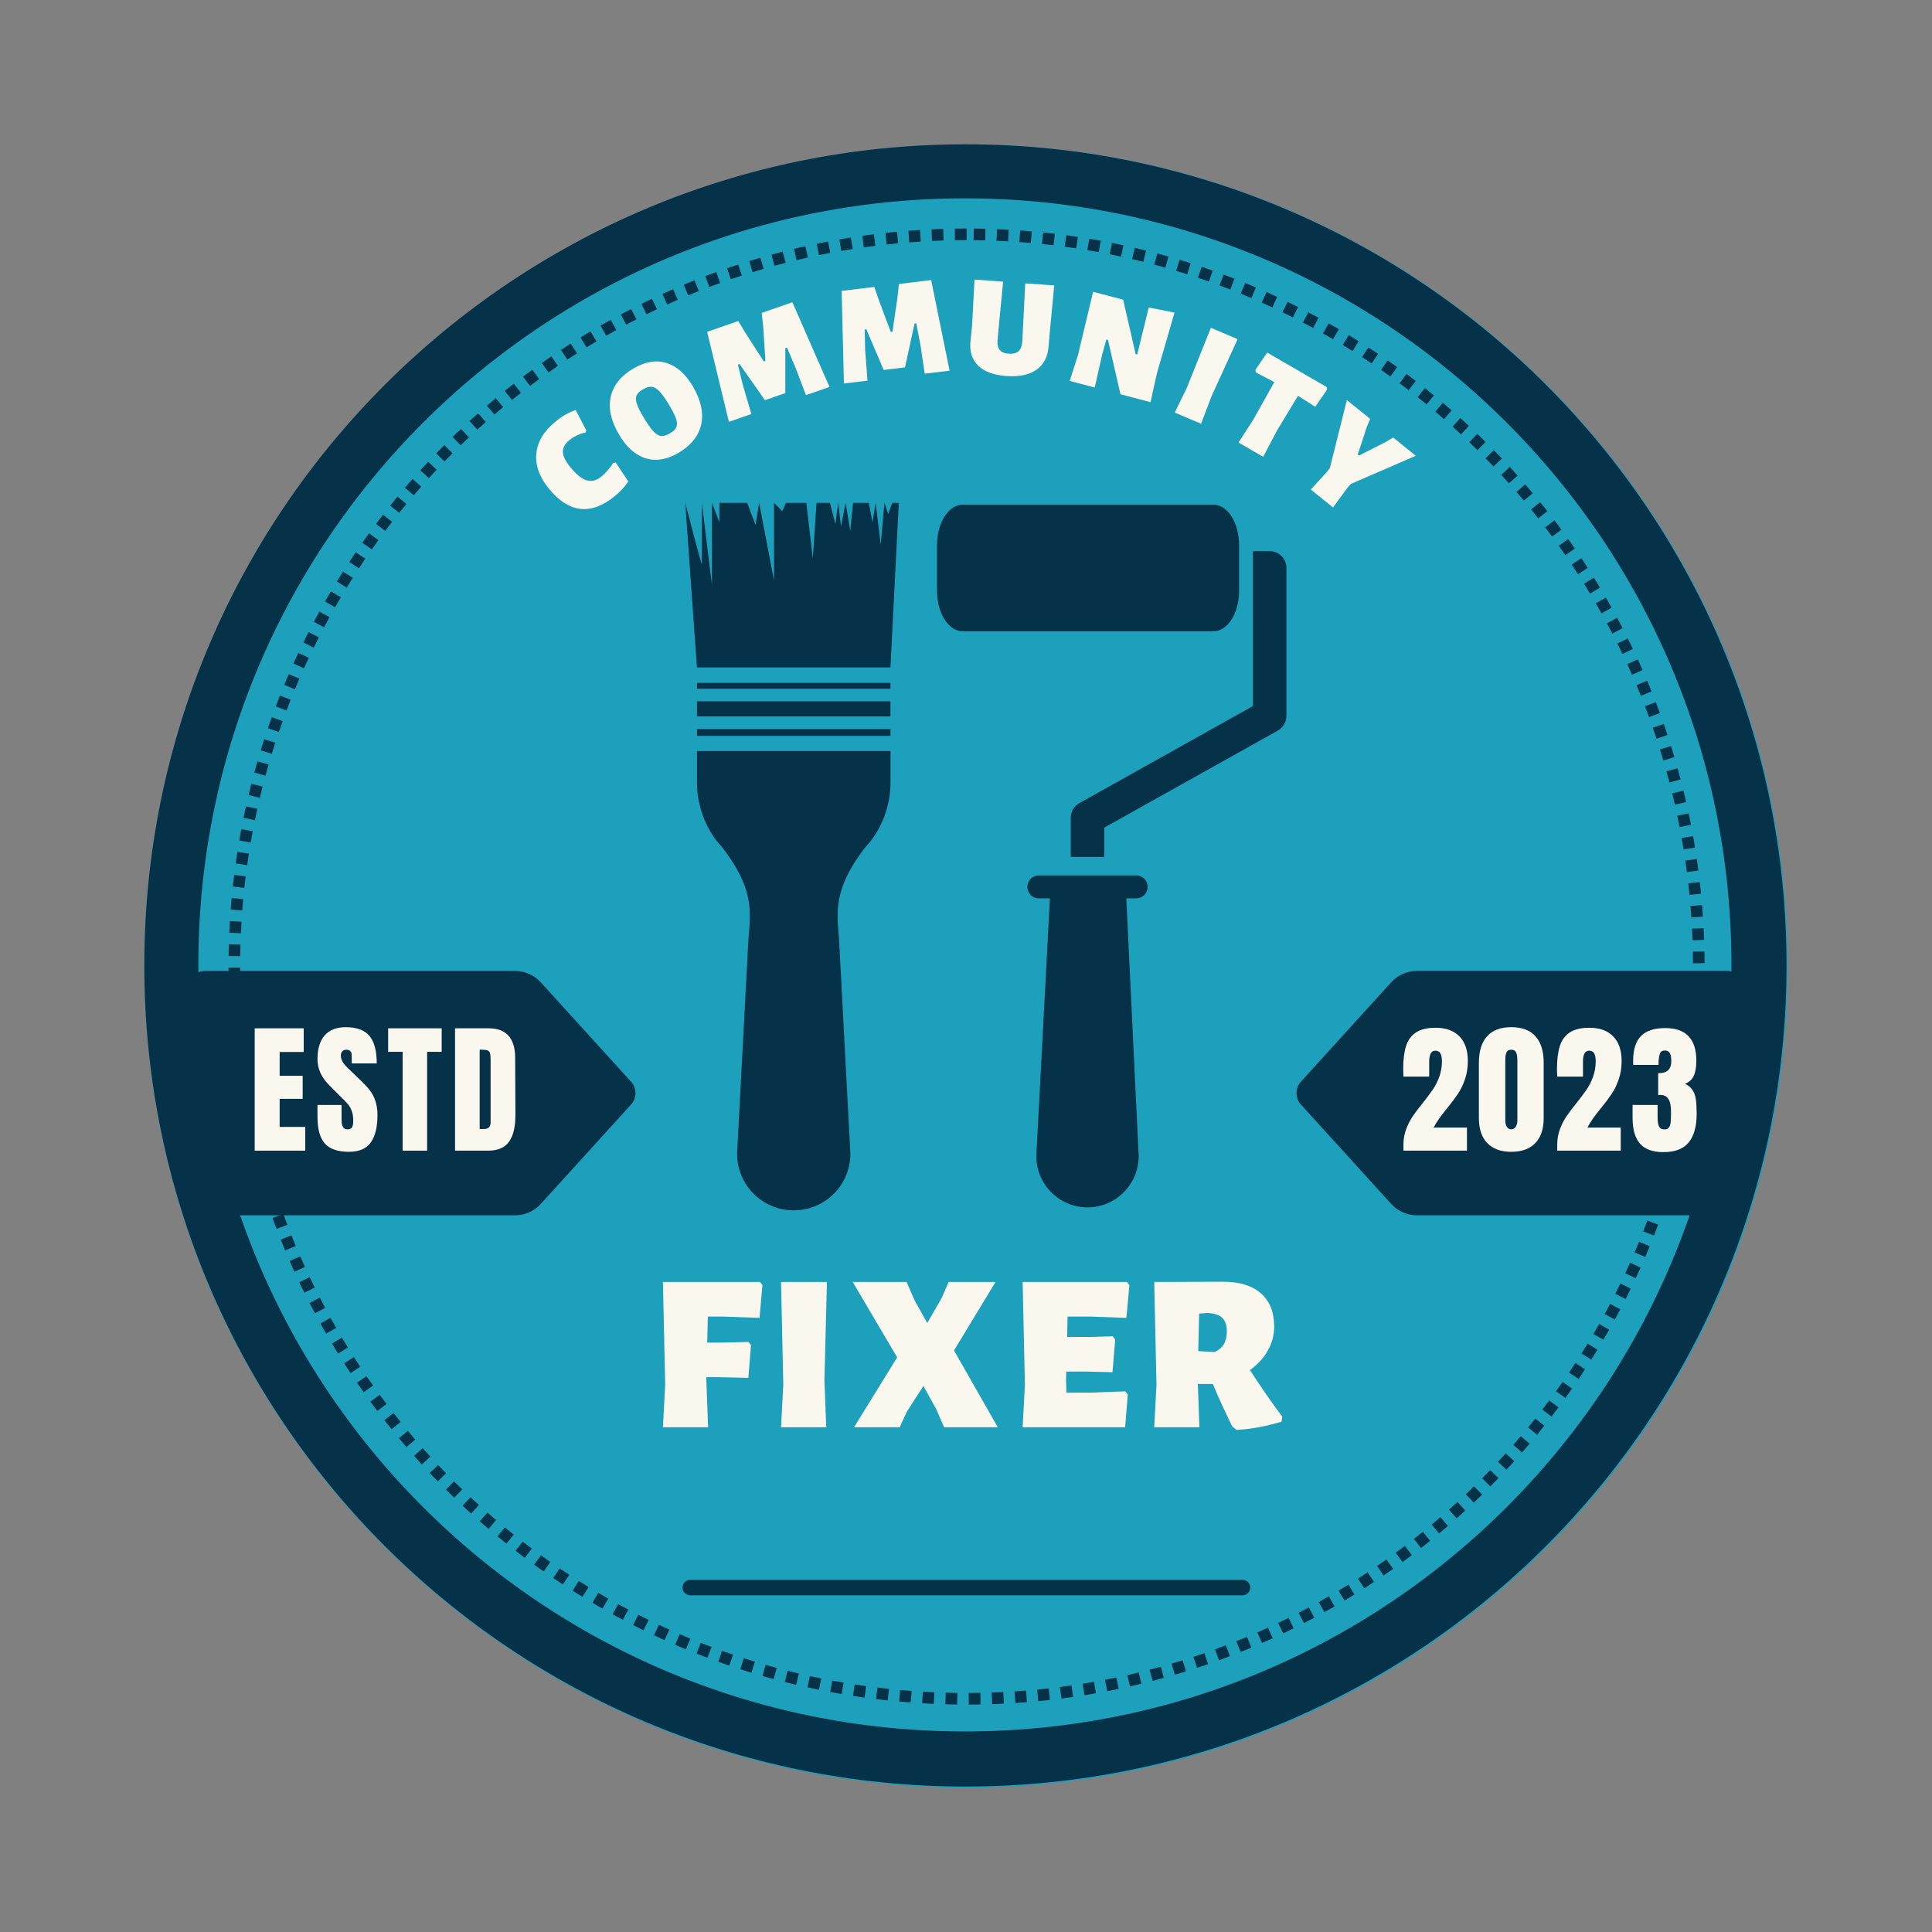 <svg xmlns="http://www.w3.org/2000/svg" xmlns:xlink="http://www.w3.org/1999/xlink" width="500" zoomAndPan="magnify" viewBox="0 0 375 375" height="500" preserveAspectRatio="xMidYMid meet" version="1.0"><rect x="0" y="0" width="375" height="375" fill="#808080" stroke="none"/><defs><g/><clipPath id="7fa73ce2a6"><path d="M 28.012 28.012 L 346.988 28.012 L 346.988 346.988 L 28.012 346.988 Z M 28.012 28.012 " clip-rule="nonzero"/></clipPath><clipPath id="c9b14c7738"><path d="M 187.5 28.012 C 99.418 28.012 28.012 99.418 28.012 187.5 C 28.012 275.582 99.418 346.988 187.5 346.988 C 275.582 346.988 346.988 275.582 346.988 187.5 C 346.988 99.418 275.582 28.012 187.5 28.012 " clip-rule="nonzero"/></clipPath><clipPath id="2c00b63a18"><path d="M 28.012 28.012 L 346.762 28.012 L 346.762 346.762 L 28.012 346.762 Z M 28.012 28.012 " clip-rule="nonzero"/></clipPath><clipPath id="682aeb8555"><path d="M 187.387 28.012 C 99.367 28.012 28.012 99.367 28.012 187.387 C 28.012 275.406 99.367 346.762 187.387 346.762 C 275.406 346.762 346.762 275.406 346.762 187.387 C 346.762 99.367 275.406 28.012 187.387 28.012 " clip-rule="nonzero"/></clipPath><clipPath id="16fd7b79a2"><path d="M 44.359 44.359 L 330.641 44.359 L 330.641 330.641 L 44.359 330.641 Z M 44.359 44.359 " clip-rule="nonzero"/></clipPath><clipPath id="50ee14c13e"><path d="M 187.5 44.359 C 108.445 44.359 44.359 108.445 44.359 187.5 C 44.359 266.555 108.445 330.641 187.5 330.641 C 266.555 330.641 330.641 266.555 330.641 187.5 C 330.641 108.445 266.555 44.359 187.5 44.359 " clip-rule="nonzero"/></clipPath><clipPath id="046480467f"><path d="M 44.359 44.359 L 330.859 44.359 L 330.859 330.859 L 44.359 330.859 Z M 44.359 44.359 " clip-rule="nonzero"/></clipPath><clipPath id="fa4b0a9085"><path d="M 187.609 44.359 C 108.496 44.359 44.359 108.496 44.359 187.609 C 44.359 266.723 108.496 330.859 187.609 330.859 C 266.723 330.859 330.859 266.723 330.859 187.609 C 330.859 108.496 266.723 44.359 187.609 44.359 " clip-rule="nonzero"/></clipPath><clipPath id="ca619912fc"><path d="M 207 106 L 249.688 106 L 249.688 167 L 207 167 Z M 207 106 " clip-rule="nonzero"/></clipPath><clipPath id="cb81fae987"><path d="M 181.152 97.949 L 241 97.949 L 241 123 L 181.152 123 Z M 181.152 97.949 " clip-rule="nonzero"/></clipPath><clipPath id="f2fe1d5891"><path d="M 135 145 L 173 145 L 173 234.949 L 135 234.949 Z M 135 145 " clip-rule="nonzero"/></clipPath><clipPath id="1fe251967f"><path d="M 133.004 97 L 175 97 L 175 130 L 133.004 130 Z M 133.004 97 " clip-rule="nonzero"/></clipPath><clipPath id="7bec6f5a73"><path d="M 36.785 188.457 L 123.816 188.457 L 123.816 235.895 L 36.785 235.895 Z M 36.785 188.457 " clip-rule="nonzero"/></clipPath><clipPath id="cca0c6e4dd"><path d="M 99.957 188.457 L 39.785 188.457 C 38.988 188.457 38.227 188.77 37.664 189.332 C 37.102 189.895 36.785 190.66 36.785 191.457 L 36.785 232.895 C 36.785 233.691 37.102 234.453 37.664 235.016 C 38.227 235.578 38.988 235.895 39.785 235.895 L 99.957 235.895 C 101.867 235.895 103.688 235.09 104.973 233.676 L 122.484 214.395 C 123.629 213.137 123.629 211.215 122.484 209.953 L 104.973 190.676 C 103.688 189.262 101.867 188.457 99.957 188.457 " clip-rule="nonzero"/></clipPath><clipPath id="a947ae835a"><path d="M 251.18 188.453 L 338.211 188.453 L 338.211 235.895 L 251.18 235.895 Z M 251.18 188.453 " clip-rule="nonzero"/></clipPath><clipPath id="2fa5fa9b86"><path d="M 275.039 235.895 L 335.211 235.895 C 336.008 235.895 336.773 235.578 337.336 235.016 C 337.898 234.453 338.211 233.688 338.211 232.895 L 338.211 191.453 C 338.211 190.656 337.898 189.895 337.336 189.332 C 336.773 188.77 336.008 188.453 335.211 188.453 L 275.039 188.453 C 273.129 188.453 271.309 189.258 270.023 190.672 L 252.512 209.953 C 251.367 211.211 251.367 213.133 252.512 214.395 L 270.023 233.672 C 271.309 235.086 273.129 235.895 275.039 235.895 " clip-rule="nonzero"/></clipPath></defs><g clip-path="url(#7fa73ce2a6)"><g clip-path="url(#c9b14c7738)"><path fill="#1da0bb" d="M 28.012 28.012 L 346.988 28.012 L 346.988 346.988 L 28.012 346.988 Z M 28.012 28.012 " fill-opacity="1" fill-rule="nonzero"/></g></g><g clip-path="url(#2c00b63a18)"><g clip-path="url(#682aeb8555)"><path stroke-linecap="butt" transform="matrix(0.749, 0, 0, 0.749, 28.012, 28.012)" fill="none" stroke-linejoin="miter" d="M 212.648 -0 C 95.207 -0 -0 95.207 -0 212.648 C -0 330.089 95.207 425.297 212.648 425.297 C 330.089 425.297 425.296 330.089 425.296 212.648 C 425.296 95.207 330.089 -0 212.648 -0 " stroke="#053149" stroke-width="28" stroke-opacity="1" stroke-miterlimit="4"/></g></g><g clip-path="url(#16fd7b79a2)"><g clip-path="url(#50ee14c13e)"><path fill="#1da0bb" d="M 44.359 44.359 L 330.641 44.359 L 330.641 330.641 L 44.359 330.641 Z M 44.359 44.359 " fill-opacity="1" fill-rule="nonzero"/></g></g><g clip-path="url(#046480467f)"><g clip-path="url(#fa4b0a9085)"><path fill="#053149" d="M 187.629 46.609 L 185.355 46.629 L 185.32 42.125 L 187.594 42.109 Z M 183.16 46.68 L 180.902 46.77 L 180.727 42.27 L 182.984 42.18 Z M 178.727 46.887 L 176.488 47.043 L 176.172 42.551 L 178.41 42.395 Z M 174.328 47.227 L 172.09 47.457 L 171.637 42.977 L 173.875 42.746 Z M 169.91 47.711 L 167.672 48.012 L 167.074 43.547 L 169.312 43.246 Z M 165.512 48.332 L 163.293 48.699 L 162.559 44.258 L 164.777 43.891 Z M 161.156 49.09 L 158.961 49.523 L 158.086 45.105 L 160.281 44.672 Z M 156.816 49.984 L 154.613 50.492 L 153.598 46.105 L 155.801 45.594 Z M 152.496 51.02 L 150.32 51.594 L 149.168 47.242 L 151.34 46.664 Z M 148.227 52.184 L 146.078 52.828 L 144.789 48.512 L 146.938 47.871 Z M 143.996 53.484 L 141.852 54.203 L 140.426 49.93 L 142.566 49.215 Z M 139.793 54.926 L 137.68 55.707 L 136.117 51.48 L 138.23 50.703 Z M 135.648 56.492 L 133.57 57.336 L 131.875 53.164 L 133.957 52.32 Z M 131.562 58.191 L 129.496 59.105 L 127.672 54.988 L 129.734 54.074 Z M 127.516 60.023 L 125.484 61 L 123.531 56.941 L 125.559 55.965 Z M 123.539 61.977 L 121.543 63.016 L 119.465 59.02 L 121.457 57.98 Z M 119.629 64.051 L 117.66 65.156 L 115.453 61.23 L 117.422 60.125 Z M 115.773 66.258 L 113.848 67.422 L 111.516 63.566 L 113.445 62.402 Z M 111.996 68.578 L 110.109 69.801 L 107.66 66.023 L 109.551 64.797 Z M 108.285 71.023 C 107.672 71.441 107.066 71.863 106.461 72.289 L 103.867 68.609 C 104.488 68.168 105.117 67.734 105.746 67.305 Z M 104.656 73.582 C 104.059 74.016 103.465 74.457 102.875 74.902 L 100.168 71.305 C 100.777 70.844 101.391 70.391 102.004 69.941 Z M 101.117 76.25 C 100.531 76.703 99.953 77.16 99.379 77.625 L 96.559 74.113 C 97.152 73.633 97.75 73.16 98.352 72.695 Z M 97.66 79.023 C 97.09 79.496 96.527 79.973 95.965 80.453 L 93.035 77.031 C 93.617 76.535 94.199 76.043 94.785 75.559 Z M 94.293 81.91 C 93.738 82.398 93.188 82.891 92.641 83.391 L 89.605 80.062 C 90.172 79.547 90.738 79.039 91.309 78.535 Z M 91.016 84.895 C 90.477 85.402 89.941 85.914 89.41 86.43 L 86.273 83.195 C 86.82 82.664 87.375 82.141 87.93 81.617 Z M 87.832 87.984 C 87.312 88.508 86.793 89.035 86.277 89.566 L 83.043 86.434 C 83.574 85.887 84.109 85.344 84.645 84.801 Z M 84.75 91.172 C 84.246 91.711 83.742 92.254 83.246 92.801 L 79.914 89.77 C 80.426 89.207 80.945 88.645 81.465 88.09 Z M 81.766 94.453 C 81.277 95.008 80.793 95.566 80.312 96.129 L 76.891 93.203 C 77.383 92.625 77.883 92.047 78.387 91.477 Z M 78.887 97.824 C 78.418 98.395 77.949 98.969 77.488 99.543 L 73.973 96.73 C 74.449 96.133 74.93 95.543 75.418 94.957 Z M 76.117 101.285 C 75.664 101.867 75.219 102.457 74.773 103.047 L 71.172 100.344 C 71.629 99.734 72.09 99.129 72.559 98.523 Z M 73.457 104.832 C 73.02 105.43 72.59 106.031 72.168 106.637 L 68.48 104.047 C 68.922 103.422 69.363 102.801 69.812 102.184 Z M 70.914 108.445 L 69.664 110.316 L 65.918 107.816 L 67.168 105.945 Z M 68.484 112.148 L 67.293 114.059 L 63.469 111.676 L 64.66 109.766 Z M 66.164 115.926 L 65.035 117.879 L 61.141 115.617 L 62.27 113.664 Z M 63.965 119.785 L 62.898 121.766 L 58.934 119.625 L 60.004 117.645 Z M 61.895 123.695 L 60.891 125.711 L 56.859 123.699 L 57.867 121.684 Z M 59.945 127.676 L 59.004 129.727 L 54.91 127.84 L 55.855 125.793 Z M 58.117 131.727 L 57.242 133.801 L 53.094 132.047 L 53.973 129.973 Z M 56.43 135.816 L 55.617 137.914 L 51.418 136.293 L 52.227 134.195 Z M 54.867 139.961 L 54.121 142.09 L 49.871 140.602 L 50.613 138.473 Z M 53.43 144.164 L 52.754 146.316 L 48.457 144.965 L 49.137 142.812 Z M 52.137 148.398 L 51.527 150.559 L 47.191 149.344 L 47.797 147.184 Z M 50.973 152.668 L 50.434 154.859 L 46.062 153.781 L 46.602 151.59 Z M 49.945 156.992 L 49.473 159.207 L 45.066 158.27 L 45.539 156.055 Z M 49.055 161.332 L 48.656 163.539 L 44.227 162.742 L 44.621 160.535 Z M 48.305 165.688 L 47.977 167.918 L 43.52 167.258 L 43.852 165.027 Z M 47.688 170.09 L 47.43 172.34 L 42.953 171.82 L 43.215 169.57 Z M 47.211 174.504 L 47.023 176.734 L 42.535 176.355 L 42.723 174.129 Z M 46.875 178.902 L 46.758 181.152 L 42.258 180.914 L 42.379 178.664 Z M 46.676 183.34 L 46.625 185.605 L 42.121 185.508 L 42.172 183.238 Z M 46.613 187.809 L 46.633 190.082 L 42.129 190.121 L 42.109 187.852 Z M 46.688 192.273 L 46.777 194.531 L 42.277 194.711 L 42.188 192.457 Z M 46.898 196.707 L 47.059 198.945 L 42.566 199.266 L 42.406 197.027 Z M 47.25 201.102 L 47.48 203.344 L 43 203.805 L 42.77 201.562 Z M 47.738 205.523 L 48.039 207.762 L 43.578 208.363 L 43.273 206.125 Z M 48.367 209.918 L 48.738 212.137 L 44.293 212.879 L 43.926 210.66 Z M 49.129 214.27 L 49.566 216.469 L 45.152 217.352 L 44.711 215.152 Z M 50.031 218.613 L 50.543 220.812 L 46.156 221.836 L 45.645 219.633 Z M 51.07 222.93 L 51.652 225.105 L 47.301 226.266 L 46.719 224.09 Z M 52.242 227.195 L 52.891 229.344 L 48.578 230.641 L 47.93 228.492 Z M 53.551 231.43 L 54.27 233.57 L 50 235.004 L 49.281 232.863 Z M 55 235.629 L 55.781 237.738 L 51.559 239.309 L 50.777 237.195 Z M 56.57 239.77 L 57.418 241.848 L 53.25 243.547 L 52.402 241.469 Z M 58.277 243.855 L 59.195 245.918 L 55.078 247.75 L 54.16 245.688 Z M 60.113 247.898 L 61.094 249.926 L 57.039 251.887 L 56.059 249.859 Z M 62.074 251.871 L 63.113 253.863 L 59.125 255.949 L 58.082 253.957 Z M 64.156 255.777 L 65.266 257.746 L 61.34 259.957 L 60.234 257.992 Z M 66.367 259.629 L 67.535 261.555 L 63.684 263.891 L 62.516 261.965 Z M 68.691 263.402 L 69.918 265.289 L 66.145 267.742 L 64.918 265.855 Z M 71.145 267.113 C 71.562 267.723 71.984 268.328 72.414 268.934 L 68.734 271.535 C 68.297 270.91 67.859 270.285 67.43 269.652 Z M 73.707 270.734 C 74.145 271.332 74.586 271.926 75.031 272.516 L 71.438 275.23 C 70.977 274.621 70.523 274.008 70.074 273.391 Z M 76.379 274.273 C 76.836 274.855 77.293 275.434 77.758 276.008 L 74.25 278.832 C 73.773 278.238 73.297 277.645 72.828 277.043 Z M 79.16 277.723 C 79.633 278.293 80.109 278.855 80.594 279.418 L 77.176 282.352 C 76.68 281.773 76.188 281.191 75.699 280.602 Z M 82.051 281.09 C 82.539 281.641 83.035 282.191 83.535 282.734 L 80.211 285.777 C 79.695 285.211 79.188 284.645 78.68 284.074 Z M 85.043 284.359 C 85.551 284.898 86.062 285.434 86.578 285.961 L 83.352 289.102 C 82.82 288.555 82.293 288.008 81.77 287.453 Z M 88.137 287.535 C 88.66 288.059 89.188 288.574 89.719 289.09 L 86.594 292.328 C 86.043 291.801 85.5 291.266 84.957 290.73 Z M 91.328 290.617 C 91.867 291.121 92.41 291.621 92.957 292.117 L 89.934 295.453 C 89.367 294.941 88.809 294.426 88.25 293.906 Z M 94.613 293.594 C 95.168 294.082 95.727 294.562 96.289 295.043 L 93.371 298.473 C 92.793 297.98 92.215 297.48 91.641 296.977 Z M 97.992 296.469 C 98.562 296.938 99.137 297.402 99.711 297.863 L 96.902 301.383 C 96.309 300.906 95.715 300.43 95.125 299.941 Z M 101.453 299.23 C 102.039 299.684 102.625 300.133 103.219 300.574 L 100.52 304.18 C 99.91 303.723 99.305 303.262 98.699 302.797 Z M 105.004 301.891 C 105.602 302.324 106.207 302.75 106.812 303.176 L 104.227 306.863 C 103.602 306.426 102.98 305.984 102.363 305.535 Z M 108.625 304.426 L 110.496 305.672 L 108 309.422 L 106.129 308.172 Z M 112.328 306.852 L 114.242 308.039 L 111.863 311.863 L 109.953 310.676 Z M 116.113 309.164 L 118.062 310.293 L 115.809 314.191 L 113.855 313.059 Z M 119.973 311.355 L 121.953 312.422 L 119.82 316.387 L 117.84 315.324 Z M 123.887 313.422 L 125.902 314.422 L 123.895 318.457 L 121.883 317.453 Z M 127.871 315.363 L 129.922 316.305 L 128.043 320.398 L 125.992 319.457 Z M 131.922 317.184 L 133.996 318.059 L 132.25 322.207 L 130.176 321.336 Z M 136.012 318.871 L 138.113 319.676 L 136.496 323.879 L 134.398 323.074 Z M 140.16 320.426 L 142.293 321.168 L 140.809 325.422 L 138.68 324.68 Z M 144.367 321.855 L 146.52 322.527 L 145.176 326.824 L 143.023 326.152 Z M 148.602 323.145 L 150.766 323.746 L 149.559 328.086 L 147.395 327.48 Z M 152.875 324.297 L 155.066 324.836 L 153.996 329.207 L 151.805 328.672 Z M 157.199 325.32 L 159.414 325.789 L 158.484 330.195 L 156.27 329.727 Z M 161.543 326.203 L 163.75 326.598 L 162.957 331.031 L 160.75 330.637 Z M 165.898 326.945 L 168.129 327.273 L 167.477 331.73 L 165.246 331.402 Z M 170.301 327.555 L 172.555 327.812 L 172.043 332.289 L 169.789 332.031 Z M 174.715 328.027 L 176.945 328.211 L 176.574 332.699 L 174.344 332.516 Z M 179.117 328.355 L 181.367 328.473 L 181.133 332.969 L 178.887 332.855 Z M 183.555 328.551 L 185.82 328.598 L 185.727 333.098 L 183.461 333.055 Z M 188.023 328.605 L 190.297 328.582 L 190.344 333.086 L 188.074 333.109 Z M 192.488 328.523 L 194.746 328.43 L 194.934 332.93 L 192.68 333.023 Z M 196.918 328.305 L 199.156 328.141 L 199.484 332.633 L 197.25 332.797 Z M 201.312 327.949 L 203.559 327.715 L 204.027 332.195 L 201.781 332.43 Z M 205.734 327.453 L 207.973 327.148 L 208.582 331.609 L 206.344 331.914 Z M 210.129 326.82 L 212.344 326.445 L 213.094 330.887 L 210.879 331.262 Z M 214.48 326.051 L 216.68 325.609 L 217.57 330.023 L 215.367 330.465 Z M 218.824 325.141 L 221.023 324.625 L 222.051 329.012 L 219.852 329.527 Z M 223.137 324.094 L 225.312 323.512 L 226.477 327.859 L 224.305 328.445 Z M 227.402 322.914 L 229.547 322.266 L 230.852 326.578 L 228.703 327.227 Z M 231.633 321.602 L 233.773 320.879 L 235.211 325.145 L 233.074 325.867 Z M 235.828 320.148 L 237.938 319.359 L 239.512 323.582 L 237.402 324.367 Z M 239.965 318.566 L 242.043 317.719 L 243.75 321.887 L 241.672 322.734 Z M 244.051 316.859 L 246.113 315.938 L 247.949 320.047 L 245.891 320.969 Z M 248.09 315.016 L 250.117 314.031 L 252.082 318.082 L 250.059 319.066 Z M 252.062 313.047 L 254.051 312.004 L 256.145 315.992 L 254.156 317.035 Z M 255.965 310.961 L 257.93 309.848 L 260.148 313.77 L 258.184 314.879 Z M 259.812 308.742 L 261.738 307.574 L 264.078 311.422 L 262.152 312.59 Z M 263.582 306.41 L 265.465 305.184 L 267.926 308.953 L 266.043 310.184 Z M 267.289 303.953 C 267.898 303.535 268.504 303.109 269.109 302.684 L 271.715 306.355 C 271.094 306.797 270.465 307.234 269.836 307.664 Z M 270.906 301.383 C 271.504 300.945 272.098 300.504 272.684 300.059 L 275.406 303.648 C 274.797 304.109 274.188 304.566 273.57 305.016 Z M 274.441 298.707 C 275.023 298.25 275.602 297.793 276.176 297.328 L 279.004 300.832 C 278.414 301.309 277.816 301.781 277.215 302.254 Z M 277.887 295.922 C 278.453 295.449 279.02 294.969 279.578 294.488 L 282.52 297.898 C 281.941 298.398 281.359 298.891 280.773 299.379 Z M 281.25 293.027 C 281.801 292.535 282.348 292.039 282.895 291.539 L 285.938 294.859 C 285.375 295.375 284.809 295.887 284.242 296.391 Z M 284.516 290.027 C 285.051 289.52 285.586 289.008 286.113 288.492 L 289.262 291.715 C 288.715 292.246 288.164 292.777 287.613 293.301 Z M 287.688 286.93 C 288.207 286.406 288.727 285.879 289.238 285.348 L 292.484 288.469 C 291.953 289.016 291.422 289.562 290.883 290.105 Z M 290.762 283.734 C 291.266 283.195 291.766 282.652 292.262 282.102 L 295.602 285.121 C 295.094 285.688 294.578 286.25 294.055 286.809 Z M 293.734 280.445 C 294.223 279.891 294.703 279.328 295.184 278.766 L 298.617 281.68 C 298.125 282.262 297.625 282.836 297.121 283.414 Z M 296.605 277.062 C 297.07 276.492 297.535 275.918 297.996 275.34 L 301.52 278.145 C 301.047 278.742 300.566 279.332 300.082 279.922 Z M 299.363 273.598 C 299.816 273.012 300.262 272.422 300.703 271.828 L 304.312 274.523 C 303.855 275.133 303.395 275.742 302.93 276.344 Z M 302.016 270.043 C 302.449 269.441 302.875 268.84 303.297 268.234 L 306.992 270.812 C 306.555 271.438 306.113 272.059 305.664 272.676 Z M 304.547 266.418 L 305.789 264.543 L 309.539 267.035 L 308.297 268.906 Z M 306.965 262.711 L 308.152 260.797 L 311.98 263.168 L 310.793 265.082 Z M 309.27 258.922 L 310.398 256.969 L 314.297 259.219 L 313.172 261.172 Z M 311.461 255.059 L 312.52 253.078 L 316.492 255.203 L 315.43 257.184 Z M 313.52 251.141 L 314.516 249.125 L 318.551 251.125 L 317.555 253.141 Z M 315.457 247.156 L 316.391 245.102 L 320.488 246.973 L 319.551 249.027 Z M 317.27 243.098 L 318.141 241.027 L 322.293 242.766 L 321.422 244.84 Z M 318.949 239.008 L 319.75 236.906 L 323.957 238.516 L 323.152 240.617 Z M 320.496 234.855 L 321.238 232.723 L 325.492 234.199 L 324.754 236.332 Z M 321.922 230.645 L 322.59 228.496 L 326.891 229.836 L 326.219 231.984 Z M 323.203 226.41 L 323.801 224.246 L 328.141 225.449 L 327.543 227.613 Z M 324.352 222.137 L 324.883 219.945 L 329.258 221.008 L 328.727 223.199 Z M 325.367 217.809 L 325.832 215.598 L 330.238 216.52 L 329.773 218.734 Z M 326.242 213.469 L 326.633 211.258 L 331.066 212.043 L 330.676 214.254 Z M 326.98 209.109 L 327.301 206.875 L 331.758 207.523 L 331.438 209.754 Z M 327.582 204.703 L 327.836 202.449 L 332.312 202.953 L 332.059 205.207 Z M 328.047 200.289 L 328.227 198.059 L 332.715 198.426 L 332.535 200.656 Z M 328.367 195.891 L 328.48 193.641 L 332.98 193.863 L 332.867 196.113 Z M 328.555 191.449 L 328.598 189.184 L 333.102 189.27 L 333.059 191.535 Z M 328.605 186.977 L 328.578 184.707 L 333.082 184.652 L 333.109 186.922 Z M 328.516 182.516 L 328.418 180.262 L 332.918 180.066 L 333.016 182.32 Z M 328.293 178.086 L 328.125 175.852 L 332.617 175.516 L 332.781 177.75 Z M 327.93 173.695 L 327.691 171.449 L 332.172 170.973 L 332.41 173.223 Z M 327.426 169.27 L 327.117 167.035 L 331.578 166.418 L 331.887 168.656 Z M 326.785 164.879 L 326.41 162.664 L 330.848 161.91 L 331.227 164.121 Z M 326.012 160.531 L 325.562 158.328 L 329.977 157.434 L 330.426 159.637 Z M 325.094 156.188 L 324.574 153.988 L 328.957 152.953 L 329.477 155.152 Z M 324.039 151.875 L 323.453 149.703 L 327.801 148.527 L 328.387 150.699 Z M 322.855 147.613 L 322.203 145.469 L 326.512 144.156 L 327.164 146.305 Z M 321.531 143.383 L 320.809 141.242 L 325.074 139.797 L 325.797 141.938 Z M 320.074 139.188 L 319.285 137.082 L 323.5 135.5 L 324.293 137.609 Z M 318.488 135.055 L 317.637 132.98 L 321.801 131.266 L 322.652 133.344 Z M 316.77 130.973 L 315.848 128.91 L 319.957 127.066 L 320.879 129.129 Z M 314.922 126.934 L 313.938 124.91 L 317.984 122.938 L 318.969 124.961 Z M 312.949 122.969 L 311.902 120.98 L 315.887 118.879 L 316.934 120.867 Z M 310.855 119.066 L 309.742 117.105 L 313.656 114.879 L 314.77 116.84 Z M 308.633 115.223 L 307.461 113.301 L 311.305 110.953 L 312.477 112.875 Z M 306.297 111.457 L 305.062 109.574 L 308.832 107.109 L 310.062 108.992 Z M 303.832 107.754 C 303.41 107.145 302.988 106.539 302.559 105.938 L 306.227 103.324 C 306.672 103.949 307.109 104.574 307.539 105.199 Z M 301.258 104.141 C 300.82 103.543 300.379 102.953 299.93 102.363 L 303.516 99.637 C 303.977 100.246 304.434 100.855 304.887 101.469 Z M 298.574 100.609 C 298.117 100.027 297.66 99.453 297.191 98.879 L 300.691 96.043 C 301.172 96.633 301.648 97.23 302.117 97.828 Z M 295.785 97.168 C 295.309 96.602 294.832 96.039 294.348 95.477 L 297.754 92.535 C 298.254 93.109 298.746 93.691 299.238 94.277 Z M 292.883 93.812 C 292.391 93.258 291.895 92.711 291.395 92.168 L 294.711 89.117 C 295.227 89.68 295.738 90.246 296.246 90.812 Z M 289.883 90.547 C 289.375 90.012 288.859 89.48 288.344 88.953 L 291.559 85.801 C 292.094 86.344 292.621 86.895 293.148 87.445 Z M 286.781 87.379 C 286.254 86.859 285.727 86.344 285.191 85.832 L 288.309 82.582 C 288.859 83.113 289.406 83.645 289.945 84.18 Z M 283.578 84.312 C 283.039 83.809 282.492 83.309 281.945 82.816 L 284.957 79.469 C 285.523 79.98 286.086 80.496 286.645 81.012 Z M 280.285 81.344 C 279.727 80.859 279.168 80.375 278.602 79.898 L 281.512 76.461 C 282.094 76.953 282.672 77.449 283.246 77.949 Z M 276.898 78.48 C 276.328 78.012 275.754 77.551 275.172 77.09 L 277.973 73.562 C 278.57 74.035 279.164 74.512 279.75 74.996 Z M 273.426 75.727 C 272.84 75.277 272.25 74.828 271.656 74.391 L 274.344 70.773 C 274.957 71.23 275.566 71.691 276.172 72.156 Z M 269.867 73.078 C 269.27 72.648 268.664 72.223 268.059 71.797 L 270.629 68.102 C 271.258 68.539 271.879 68.98 272.5 69.426 Z M 266.242 70.555 L 264.363 69.312 L 266.852 65.559 L 268.727 66.797 Z M 262.527 68.141 L 260.613 66.957 L 262.977 63.125 L 264.895 64.309 Z M 258.738 65.84 L 256.781 64.715 L 259.027 60.812 L 260.98 61.934 Z M 254.871 63.656 L 252.887 62.598 L 255.008 58.625 L 256.988 59.684 Z M 250.949 61.605 L 248.934 60.609 L 250.926 56.57 L 252.945 57.566 Z M 246.961 59.672 L 244.906 58.738 L 246.773 54.641 L 248.824 55.574 Z M 242.902 57.863 L 240.828 57 L 242.562 52.844 L 244.637 53.707 Z M 238.809 56.195 L 236.707 55.395 L 238.309 51.184 L 240.41 51.984 Z M 234.656 54.648 L 232.52 53.914 L 233.988 49.656 L 236.121 50.391 Z M 230.441 53.234 L 228.293 52.566 L 229.625 48.266 L 231.773 48.934 Z M 226.207 51.957 L 224.039 51.363 L 225.234 47.02 L 227.402 47.617 Z M 221.93 50.816 L 219.734 50.285 L 220.793 45.91 L 222.984 46.438 Z M 217.598 49.805 L 215.387 49.348 L 216.305 44.938 L 218.516 45.398 Z M 213.258 48.938 L 211.051 48.551 L 211.828 44.113 L 214.039 44.504 Z M 208.898 48.207 L 206.664 47.887 L 207.301 43.43 L 209.535 43.75 Z M 204.492 47.609 L 202.234 47.359 L 202.734 42.883 L 204.988 43.137 Z M 200.078 47.156 L 197.848 46.977 L 198.207 42.488 L 200.438 42.664 Z M 195.676 46.84 L 193.426 46.73 L 193.645 42.23 L 195.895 42.34 Z M 191.234 46.656 L 188.969 46.617 L 189.047 42.113 L 191.312 42.152 Z M 191.234 46.656 " fill-opacity="1" fill-rule="nonzero"/></g></g><g fill="#faf7ef" fill-opacity="1"><g transform="translate(111.862, 102.053)"><g><path d="M -4.047 -20.219 C -2.828 -21.227 -1.52 -21.984 -0.125 -22.484 L 1.938 -18.5 L 1.812 -18.109 C 1.27 -18.004 0.707 -17.812 0.125 -17.531 C -0.457 -17.258 -0.953 -16.953 -1.359 -16.609 C -2.223 -15.898 -2.641 -15.133 -2.609 -14.312 C -2.578 -13.488 -2.07 -12.484 -1.094 -11.297 C 0.031 -9.922 1.07 -9.094 2.031 -8.812 C 3 -8.539 3.957 -8.797 4.906 -9.578 C 5.301 -9.898 5.707 -10.305 6.125 -10.797 C 6.551 -11.285 6.891 -11.75 7.141 -12.188 L 7.656 -12.266 L 10.094 -8.609 C 9.457 -7.629 8.578 -6.676 7.453 -5.75 C 5.16 -3.863 2.941 -3.039 0.797 -3.281 C -1.336 -3.531 -3.348 -4.801 -5.234 -7.094 C -7.129 -9.383 -7.973 -11.676 -7.766 -13.969 C -7.566 -16.258 -6.328 -18.344 -4.047 -20.219 Z M -4.047 -20.219 "/></g></g></g><g fill="#faf7ef" fill-opacity="1"><g transform="translate(124.053, 91.974)"><g><path d="M -1.047 -20.484 C 1.203 -21.797 3.32 -22.141 5.312 -21.516 C 7.312 -20.898 9.02 -19.383 10.438 -16.969 C 12 -14.301 12.535 -11.844 12.047 -9.594 C 11.555 -7.352 10.082 -5.508 7.625 -4.062 C 5.375 -2.75 3.242 -2.406 1.234 -3.031 C -0.773 -3.664 -2.5 -5.219 -3.938 -7.688 C -5.488 -10.332 -6.008 -12.766 -5.5 -14.984 C -5 -17.211 -3.516 -19.047 -1.047 -20.484 Z M 0.75 -16.406 C 0.125 -16.039 -0.281 -15.66 -0.469 -15.266 C -0.656 -14.867 -0.66 -14.359 -0.484 -13.734 C -0.305 -13.117 0.082 -12.297 0.688 -11.266 C 1.469 -9.941 2.125 -8.977 2.656 -8.375 C 3.195 -7.77 3.719 -7.43 4.219 -7.359 C 4.719 -7.297 5.301 -7.461 5.969 -7.859 C 6.594 -8.211 7.004 -8.586 7.203 -8.984 C 7.398 -9.391 7.406 -9.906 7.219 -10.531 C 7.031 -11.156 6.633 -11.984 6.031 -13.016 C 5.27 -14.328 4.613 -15.285 4.062 -15.891 C 3.52 -16.492 3 -16.828 2.5 -16.891 C 2.008 -16.961 1.426 -16.801 0.75 -16.406 Z M 0.75 -16.406 "/></g></g></g><g fill="#faf7ef" fill-opacity="1"><g transform="translate(140.804, 82.11)"><g><path d="M 20.203 -7 L 15.625 -5.422 L 13.703 -10.5 L 11.953 -14.641 L 11.625 -14.531 L 11.625 -5.812 L 7.672 -4.438 L 2.734 -11.453 L 2.422 -11.344 L 3.359 -7.453 L 5.031 -1.75 L 0.672 -0.234 L -3.547 -17.703 L 2.5 -19.797 L 3.828 -17.578 L 7.453 -11.953 L 7.766 -12.062 L 7.344 -18.578 L 7.047 -21.375 L 13 -23.438 Z M 20.203 -7 "/></g></g></g><g fill="#faf7ef" fill-opacity="1"><g transform="translate(163.082, 74.528)"><g><path d="M 21.234 -2.578 L 16.406 -2 L 15.609 -7.359 L 14.766 -11.781 L 14.438 -11.75 L 12.578 -3.219 L 8.438 -2.719 L 5.078 -10.609 L 4.75 -10.562 L 4.844 -6.562 L 5.297 -0.641 L 0.719 -0.094 L 0.281 -18.062 L 6.625 -18.828 L 7.469 -16.359 L 9.812 -10.109 L 10.141 -10.141 L 11.094 -16.609 L 11.406 -19.406 L 17.656 -20.172 Z M 21.234 -2.578 "/></g></g></g><g fill="#faf7ef" fill-opacity="1"><g transform="translate(186.576, 72.013)"><g><path d="M 17.188 -7.562 L 16.953 -4.734 C 16.785 -2.711 15.988 -1.207 14.562 -0.219 C 13.145 0.758 11.18 1.156 8.672 0.969 C 6.266 0.789 4.461 0.113 3.266 -1.062 C 2.078 -2.238 1.586 -3.836 1.797 -5.859 L 2.094 -8.672 L 2.578 -17.75 L 8.125 -17.344 L 7.062 -6.219 C 6.969 -5.281 7.094 -4.582 7.438 -4.125 C 7.789 -3.676 8.383 -3.422 9.219 -3.359 C 10.082 -3.297 10.723 -3.461 11.141 -3.859 C 11.566 -4.254 11.805 -4.922 11.859 -5.859 L 12.422 -17.016 L 18.047 -16.609 Z M 17.188 -7.562 "/></g></g></g><g fill="#faf7ef" fill-opacity="1"><g transform="translate(206.017, 73.512)"><g><path d="M 18.562 -1.141 L 17.297 4.547 L 11.469 3.016 L 9.047 -7.516 L 8.719 -7.594 L 7.891 -4.609 L 6.469 1.703 L 1.609 0.422 L 3.219 -4.578 L 6.156 -16.875 L 11.984 -15.344 L 14.406 -4.797 L 14.719 -4.703 L 16.953 -13.828 L 21.953 -12.828 Z M 18.562 -1.141 "/></g></g></g><g fill="#faf7ef" fill-opacity="1"><g transform="translate(226.484, 79.423)"><g><path d="M 8.703 -2.578 L 6.641 2.828 L 1.531 0.656 L 3.844 -4.062 L 8.547 -15.797 L 13.734 -13.594 Z M 8.703 -2.578 "/></g></g></g><g fill="#faf7ef" fill-opacity="1"><g transform="translate(236.54, 83.656)"><g><path d="M 21.047 -8.031 L 18.75 -4.703 L 15.688 -6.641 L 15.391 -6.812 L 11.344 -0.125 L 8.641 5.016 L 3.859 2.234 L 6.719 -2.188 L 10.797 -9.484 L 10.484 -9.656 L 7.219 -11.375 L 7.125 -11.859 L 9.422 -15.219 L 20.969 -8.531 Z M 21.047 -8.031 "/></g></g></g><g fill="#faf7ef" fill-opacity="1"><g transform="translate(250.35, 91.719)"><g><path d="M 11.172 2.984 L 8.391 6.781 L 4.078 3.297 L 7.25 -0.172 L 7.781 -0.875 L 11.078 -14.062 L 15.594 -10.422 L 14.984 -8.953 L 13.188 -3.5 L 13.438 -3.297 L 18.516 -5.875 L 20.062 -6.797 L 24.453 -3.25 L 11.859 2.203 Z M 11.172 2.984 "/></g></g></g><g fill="#faf7ef" fill-opacity="1"><g transform="translate(126.065, 277.033)"><g><path d="M 11.328 -21.484 L 11.203 -16.438 L 14.172 -16.438 L 19.219 -16.562 L 19.703 -15.953 L 19.188 -9.594 L 13.562 -9.719 L 11.031 -9.719 L 11.031 -9.156 L 11.375 0 L 2.609 0 L 3.047 -8.281 L 2.609 -28.203 L 21.453 -28.203 L 21.922 -27.594 L 21.359 -21.234 L 14.391 -21.484 Z M 11.328 -21.484 "/></g></g></g><g fill="#faf7ef" fill-opacity="1"><g transform="translate(148.99, 277.033)"><g><path d="M 11.031 -9.156 L 11.375 0 L 2.609 0 L 3.047 -8.281 L 2.609 -28.203 L 11.516 -28.203 Z M 11.031 -9.156 "/></g></g></g><g fill="#faf7ef" fill-opacity="1"><g transform="translate(165.203, 277.033)"><g><path d="M 19.969 -14.906 L 28.469 0 L 18.047 0 L 16.562 -3.438 L 14.031 -8.016 L 10.812 -3.016 L 9.422 0 L 0.562 0 L 8.938 -13.562 L 0.312 -28.203 L 10.766 -28.203 L 12.297 -24.672 L 14.781 -20.234 L 17.609 -25.156 L 18.922 -28.203 L 28.031 -28.203 Z M 19.969 -14.906 "/></g></g></g><g fill="#faf7ef" fill-opacity="1"><g transform="translate(195.885, 277.033)"><g><path d="M 22.531 -6.969 L 23.016 -6.359 L 22.5 0 L 2.609 0 L 3.047 -8.281 L 2.609 -28.203 L 22.844 -28.203 L 23.328 -27.594 L 22.75 -21.234 L 15.828 -21.484 L 11.328 -21.484 L 11.25 -17.531 L 15.562 -17.531 L 20.094 -17.656 L 20.578 -17.047 L 20.047 -10.688 L 15 -10.812 L 11.078 -10.812 L 11.031 -9.156 L 11.109 -6.719 L 15.297 -6.719 Z M 22.531 -6.969 "/></g></g></g><g fill="#faf7ef" fill-opacity="1"><g transform="translate(221.424, 277.033)"><g><path d="M 21.188 -11.109 C 23.281 -7.859 25.375 -4.836 27.469 -2.047 L 27.328 -1.094 C 24.367 -0.188 21.453 0.348 18.578 0.516 L 17.75 -0.172 L 17.219 -1.266 C 16.988 -1.734 16.523 -2.711 15.828 -4.203 C 15.129 -5.703 14.52 -7.102 14 -8.406 L 11.078 -8.406 L 11.375 0 L 2.609 0 L 3.047 -8.281 L 2.609 -28.203 L 16 -28.25 C 19.164 -28.25 21.602 -27.5 23.312 -26 C 25.031 -24.508 25.891 -22.352 25.891 -19.531 C 25.891 -17.875 25.473 -16.316 24.641 -14.859 C 23.816 -13.41 22.664 -12.16 21.188 -11.109 Z M 16.703 -18.656 C 16.703 -19.82 16.398 -20.688 15.797 -21.25 C 15.203 -21.82 14.238 -22.133 12.906 -22.188 L 11.328 -22.062 L 11.156 -14.781 L 14.344 -14.609 C 15.156 -14.984 15.75 -15.488 16.125 -16.125 C 16.508 -16.77 16.703 -17.613 16.703 -18.656 Z M 16.703 -18.656 "/></g></g></g><g clip-path="url(#ca619912fc)"><path fill="#053149" d="M 249.691 110.246 L 249.691 138.961 C 249.691 140.133 249.051 141.23 248.027 141.805 L 214.332 160.645 L 214.332 166.332 L 207.832 166.332 L 207.832 158.73 C 207.832 157.559 208.477 156.461 209.5 155.887 L 243.195 137.047 L 243.195 106.973 L 246.457 106.973 C 248.242 106.973 249.691 108.43 249.691 110.246 " fill-opacity="1" fill-rule="nonzero"/></g><g clip-path="url(#cb81fae987)"><path fill="#053149" d="M 240.504 114.703 C 240.504 119.023 238.273 122.531 235.516 122.531 L 186.871 122.531 C 184.113 122.531 181.879 119.023 181.879 114.703 L 181.879 105.785 C 181.879 101.457 184.113 97.957 186.871 97.957 L 235.516 97.957 C 238.273 97.957 240.504 101.457 240.504 105.785 L 240.504 114.703 " fill-opacity="1" fill-rule="nonzero"/></g><path fill="#053149" d="M 220.539 174.367 L 218.613 174.367 L 221.016 224.355 C 221.016 229.879 216.594 234.348 211.07 234.348 C 208.336 234.348 205.836 233.227 204.051 231.434 C 202.242 229.617 201.148 227.129 201.148 224.355 L 203.789 174.367 L 201.625 174.367 C 200.387 174.367 199.41 173.363 199.41 172.145 C 199.41 170.922 200.387 169.918 201.625 169.918 L 220.539 169.918 C 221.781 169.918 222.754 170.922 222.754 172.145 C 222.754 173.363 221.781 174.367 220.539 174.367 " fill-opacity="1" fill-rule="nonzero"/><path fill="#053149" d="M 172.832 132.547 L 172.832 133.684 L 135.285 133.684 L 135.285 132.547 L 172.832 132.547 " fill-opacity="1" fill-rule="nonzero"/><path fill="#053149" d="M 172.832 136.121 L 172.832 139.051 L 135.285 139.051 L 135.285 136.121 L 172.832 136.121 " fill-opacity="1" fill-rule="nonzero"/><path fill="#053149" d="M 135.285 141.512 L 172.836 141.512 L 172.836 142.84 L 135.285 142.84 L 135.285 141.512 " fill-opacity="1" fill-rule="nonzero"/><g clip-path="url(#f2fe1d5891)"><path fill="#053149" d="M 172.844 145.777 L 172.844 151.863 C 172.844 152.867 172.754 153.875 172.613 154.852 C 172.555 155.223 172.469 155.598 172.383 155.945 C 171.805 158.617 170.66 161.055 169.082 163.148 C 168.707 163.586 168.363 164.012 167.988 164.418 C 167.961 164.473 167.902 164.5 167.871 164.562 C 164.375 169.121 163.109 172.516 162.738 175.418 C 162.648 176.078 162.59 176.68 162.59 177.281 C 162.531 178.859 162.707 180.328 162.82 181.848 C 162.848 182.309 162.879 182.77 162.906 183.23 L 165.059 223.922 C 165.059 226.969 163.828 229.727 161.844 231.707 C 159.863 233.688 157.105 234.93 154.062 234.93 C 147.977 234.93 143.066 230.016 143.066 223.922 L 145.219 183.23 C 145.246 182.77 145.277 182.309 145.309 181.848 C 145.422 180.328 145.59 178.859 145.535 177.281 C 145.535 176.68 145.477 176.078 145.395 175.418 C 145.016 172.516 143.754 169.121 140.254 164.562 C 140.195 164.531 140.137 164.473 140.137 164.418 C 139.766 164.012 139.418 163.586 139.047 163.148 C 137.465 161.055 136.32 158.586 135.746 155.945 C 135.656 155.598 135.57 155.223 135.516 154.852 C 135.371 153.875 135.285 152.898 135.285 151.863 L 135.285 145.777 L 172.844 145.777 " fill-opacity="1" fill-rule="nonzero"/></g><g clip-path="url(#1fe251967f)"><path fill="#053149" d="M 174.457 97.613 L 172.832 129.555 L 135.277 129.555 L 133.008 97.613 C 133.008 97.613 136.234 110.078 136.234 109.508 C 136.234 108.914 136.234 97.613 136.234 97.613 L 138.191 113.59 L 138.191 97.613 L 139.637 101.383 L 139.637 97.613 L 145.027 97.613 L 146.652 101.922 L 147.348 97.613 L 150.238 112.684 L 150.238 97.613 L 151.836 99.215 L 152.562 97.613 L 156.504 97.613 L 157.77 108.371 L 158.488 97.613 L 161.098 97.613 L 162.152 101.742 L 162.695 97.613 L 163.238 102.184 L 164.137 97.613 L 165.043 103.082 L 165.586 97.613 L 168.629 97.613 L 169.352 101.383 L 169.969 97.613 L 170.949 105.766 L 171.672 97.613 L 172.395 99.754 L 173.195 97.613 L 174.457 97.613 " fill-opacity="1" fill-rule="nonzero"/></g><g clip-path="url(#7bec6f5a73)"><g clip-path="url(#cca0c6e4dd)"><path fill="#053149" d="M 36.785 188.457 L 124.504 188.457 L 124.504 235.895 L 36.785 235.895 Z M 36.785 188.457 " fill-opacity="1" fill-rule="nonzero"/></g></g><g clip-path="url(#a947ae835a)"><g clip-path="url(#2fa5fa9b86)"><path fill="#053149" d="M 338.211 235.895 L 250.496 235.895 L 250.496 188.453 L 338.211 188.453 Z M 338.211 235.895 " fill-opacity="1" fill-rule="nonzero"/></g></g><g fill="#faf7ef" fill-opacity="1"><g transform="translate(48.389, 223.345)"><g><path d="M 1.047 0 L 1.047 -23.75 L 10.562 -23.75 L 10.562 -19.156 L 5.891 -19.156 L 5.891 -14.531 L 10.359 -14.531 L 10.359 -10.062 L 5.891 -10.062 L 5.891 -4.609 L 10.859 -4.609 L 10.859 0 Z M 1.047 0 "/></g></g></g><g fill="#faf7ef" fill-opacity="1"><g transform="translate(61.047, 223.345)"><g><path d="M 6.688 0.219 C 4.531 0.219 2.973 -0.312 2.016 -1.375 C 1.055 -2.445 0.578 -4.172 0.578 -6.547 L 0.578 -8.875 L 5.25 -8.875 L 5.25 -5.922 C 5.25 -4.734 5.629 -4.141 6.391 -4.141 C 6.805 -4.141 7.098 -4.266 7.266 -4.516 C 7.43 -4.766 7.516 -5.188 7.516 -5.781 C 7.516 -6.551 7.422 -7.188 7.234 -7.688 C 7.055 -8.195 6.82 -8.625 6.531 -8.969 C 6.25 -9.312 5.738 -9.844 5 -10.562 L 2.953 -12.609 C 1.367 -14.148 0.578 -15.863 0.578 -17.75 C 0.578 -19.77 1.039 -21.312 1.969 -22.375 C 2.906 -23.438 4.266 -23.969 6.047 -23.969 C 8.191 -23.969 9.734 -23.398 10.672 -22.266 C 11.609 -21.129 12.078 -19.352 12.078 -16.938 L 7.234 -16.938 L 7.219 -18.578 C 7.219 -18.891 7.129 -19.133 6.953 -19.312 C 6.773 -19.5 6.531 -19.594 6.219 -19.594 C 5.852 -19.594 5.578 -19.488 5.391 -19.281 C 5.203 -19.082 5.109 -18.812 5.109 -18.469 C 5.109 -17.688 5.551 -16.883 6.438 -16.062 L 9.203 -13.406 C 9.848 -12.781 10.379 -12.188 10.797 -11.625 C 11.223 -11.062 11.566 -10.395 11.828 -9.625 C 12.086 -8.863 12.219 -7.957 12.219 -6.906 C 12.219 -4.57 11.785 -2.801 10.922 -1.594 C 10.066 -0.383 8.656 0.219 6.688 0.219 Z M 6.688 0.219 "/></g></g></g><g fill="#faf7ef" fill-opacity="1"><g transform="translate(75.059, 223.345)"><g><path d="M 3.094 0 L 3.094 -19.188 L 0.281 -19.188 L 0.281 -23.75 L 10.672 -23.75 L 10.672 -19.188 L 7.844 -19.188 L 7.844 0 Z M 3.094 0 "/></g></g></g><g fill="#faf7ef" fill-opacity="1"><g transform="translate(87.275, 223.345)"><g><path d="M 1.047 -23.75 L 7.594 -23.75 C 9.289 -23.75 10.562 -23.273 11.406 -22.328 C 12.258 -21.391 12.695 -20 12.719 -18.156 L 12.766 -7.047 C 12.785 -4.703 12.379 -2.941 11.547 -1.766 C 10.723 -0.586 9.352 0 7.438 0 L 1.047 0 Z M 6.656 -4.203 C 7.52 -4.203 7.953 -4.625 7.953 -5.469 L 7.953 -17.719 C 7.953 -18.25 7.91 -18.648 7.828 -18.922 C 7.754 -19.191 7.602 -19.367 7.375 -19.453 C 7.156 -19.547 6.816 -19.594 6.359 -19.594 L 5.828 -19.594 L 5.828 -4.203 Z M 6.656 -4.203 "/></g></g></g><g fill="#faf7ef" fill-opacity="1"><g transform="translate(271.579, 223.345)"><g><path d="M 0.828 -1.141 C 0.828 -2.223 1 -3.223 1.344 -4.141 C 1.688 -5.066 2.102 -5.895 2.594 -6.625 C 3.094 -7.363 3.75 -8.234 4.562 -9.234 C 5.383 -10.266 6.039 -11.141 6.531 -11.859 C 7.02 -12.578 7.438 -13.398 7.781 -14.328 C 8.125 -15.266 8.297 -16.273 8.297 -17.359 C 8.297 -18.004 8.203 -18.504 8.016 -18.859 C 7.828 -19.223 7.492 -19.406 7.016 -19.406 C 6.223 -19.406 5.828 -18.695 5.828 -17.281 L 5.828 -14.375 L 0.828 -14.375 L 0.781 -15.844 C 0.781 -17.645 0.961 -19.125 1.328 -20.281 C 1.691 -21.445 2.332 -22.332 3.25 -22.938 C 4.176 -23.551 5.453 -23.859 7.078 -23.859 C 9.066 -23.859 10.602 -23.301 11.688 -22.188 C 12.781 -21.07 13.328 -19.488 13.328 -17.438 C 13.328 -16.133 13.145 -14.953 12.781 -13.891 C 12.426 -12.828 11.984 -11.898 11.453 -11.109 C 10.93 -10.316 10.238 -9.383 9.375 -8.312 C 8.75 -7.562 8.227 -6.891 7.812 -6.297 C 7.395 -5.711 7.02 -5.109 6.688 -4.484 L 13.156 -4.484 L 13.156 0 L 0.828 0 Z M 0.828 -1.141 "/></g></g></g><g fill="#faf7ef" fill-opacity="1"><g transform="translate(286.503, 223.345)"><g><path d="M 6.828 0.219 C 4.816 0.219 3.266 -0.344 2.172 -1.469 C 1.086 -2.602 0.547 -4.223 0.547 -6.328 L 0.547 -17.047 C 0.547 -19.297 1.07 -21.008 2.125 -22.188 C 3.176 -23.375 4.742 -23.969 6.828 -23.969 C 8.93 -23.969 10.504 -23.375 11.547 -22.188 C 12.598 -21.008 13.125 -19.297 13.125 -17.047 L 13.125 -6.328 C 13.125 -4.211 12.582 -2.594 11.5 -1.469 C 10.414 -0.344 8.859 0.219 6.828 0.219 Z M 6.828 -4.141 C 7.18 -4.141 7.469 -4.301 7.688 -4.625 C 7.906 -4.945 8.016 -5.332 8.016 -5.781 L 8.016 -17.5 C 8.016 -18.176 7.938 -18.691 7.781 -19.047 C 7.625 -19.41 7.305 -19.594 6.828 -19.594 C 6.348 -19.594 6.035 -19.41 5.891 -19.047 C 5.742 -18.691 5.672 -18.176 5.672 -17.5 L 5.672 -5.781 C 5.672 -5.332 5.773 -4.945 5.984 -4.625 C 6.191 -4.301 6.473 -4.141 6.828 -4.141 Z M 6.828 -4.141 "/></g></g></g><g fill="#faf7ef" fill-opacity="1"><g transform="translate(301.427, 223.345)"><g><path d="M 0.828 -1.141 C 0.828 -2.223 1 -3.223 1.344 -4.141 C 1.688 -5.066 2.102 -5.895 2.594 -6.625 C 3.094 -7.363 3.75 -8.234 4.562 -9.234 C 5.383 -10.266 6.039 -11.141 6.531 -11.859 C 7.02 -12.578 7.438 -13.398 7.781 -14.328 C 8.125 -15.266 8.297 -16.273 8.297 -17.359 C 8.297 -18.004 8.203 -18.504 8.016 -18.859 C 7.828 -19.223 7.492 -19.406 7.016 -19.406 C 6.223 -19.406 5.828 -18.695 5.828 -17.281 L 5.828 -14.375 L 0.828 -14.375 L 0.781 -15.844 C 0.781 -17.645 0.961 -19.125 1.328 -20.281 C 1.691 -21.445 2.332 -22.332 3.25 -22.938 C 4.176 -23.551 5.453 -23.859 7.078 -23.859 C 9.066 -23.859 10.602 -23.301 11.688 -22.188 C 12.781 -21.07 13.328 -19.488 13.328 -17.438 C 13.328 -16.133 13.145 -14.953 12.781 -13.891 C 12.426 -12.828 11.984 -11.898 11.453 -11.109 C 10.93 -10.316 10.238 -9.383 9.375 -8.312 C 8.75 -7.562 8.227 -6.891 7.812 -6.297 C 7.395 -5.711 7.02 -5.109 6.688 -4.484 L 13.156 -4.484 L 13.156 0 L 0.828 0 Z M 0.828 -1.141 "/></g></g></g><g fill="#faf7ef" fill-opacity="1"><g transform="translate(316.351, 223.345)"><g><path d="M 6.516 0.281 C 4.441 0.281 2.926 -0.266 1.969 -1.359 C 1.008 -2.461 0.531 -4.141 0.531 -6.391 L 0.531 -8.875 L 5.391 -8.875 L 5.391 -6.391 C 5.391 -5.672 5.477 -5.113 5.656 -4.719 C 5.844 -4.32 6.211 -4.125 6.766 -4.125 C 7.16 -4.125 7.441 -4.258 7.609 -4.531 C 7.785 -4.812 7.891 -5.141 7.922 -5.516 C 7.961 -5.891 7.984 -6.438 7.984 -7.156 L 7.984 -7.734 C 7.984 -9.785 7.312 -10.812 5.969 -10.812 C 5.727 -10.812 5.57 -10.801 5.5 -10.781 L 5.5 -15.031 C 6.344 -15.031 6.977 -15.219 7.406 -15.594 C 7.832 -15.977 8.047 -16.582 8.047 -17.406 C 8.047 -18.758 7.656 -19.438 6.875 -19.438 C 6.395 -19.438 6.086 -19.316 5.953 -19.078 C 5.816 -18.836 5.723 -18.531 5.672 -18.156 C 5.629 -17.789 5.598 -17.523 5.578 -17.359 L 5.578 -16.641 L 0.656 -16.641 L 0.641 -17.469 C 0.648 -19.645 1.16 -21.242 2.172 -22.266 C 3.191 -23.285 4.754 -23.797 6.859 -23.797 C 10.891 -23.797 12.906 -21.688 12.906 -17.469 C 12.906 -16.227 12.738 -15.242 12.406 -14.516 C 12.07 -13.797 11.504 -13.285 10.703 -12.984 C 11.359 -12.66 11.848 -12.254 12.172 -11.766 C 12.492 -11.273 12.707 -10.676 12.812 -9.969 C 12.914 -9.27 12.969 -8.332 12.969 -7.156 C 12.969 -4.707 12.453 -2.852 11.422 -1.594 C 10.398 -0.344 8.766 0.281 6.516 0.281 Z M 6.516 0.281 "/></g></g></g><path stroke-linecap="round" transform="matrix(0.751, 0, 0, 0.75, 132.477, 306.646)" fill="none" stroke-linejoin="miter" d="M 2.001 1.999 L 144.728 1.999 " stroke="#053149" stroke-width="4" stroke-opacity="1" stroke-miterlimit="4"/></svg>